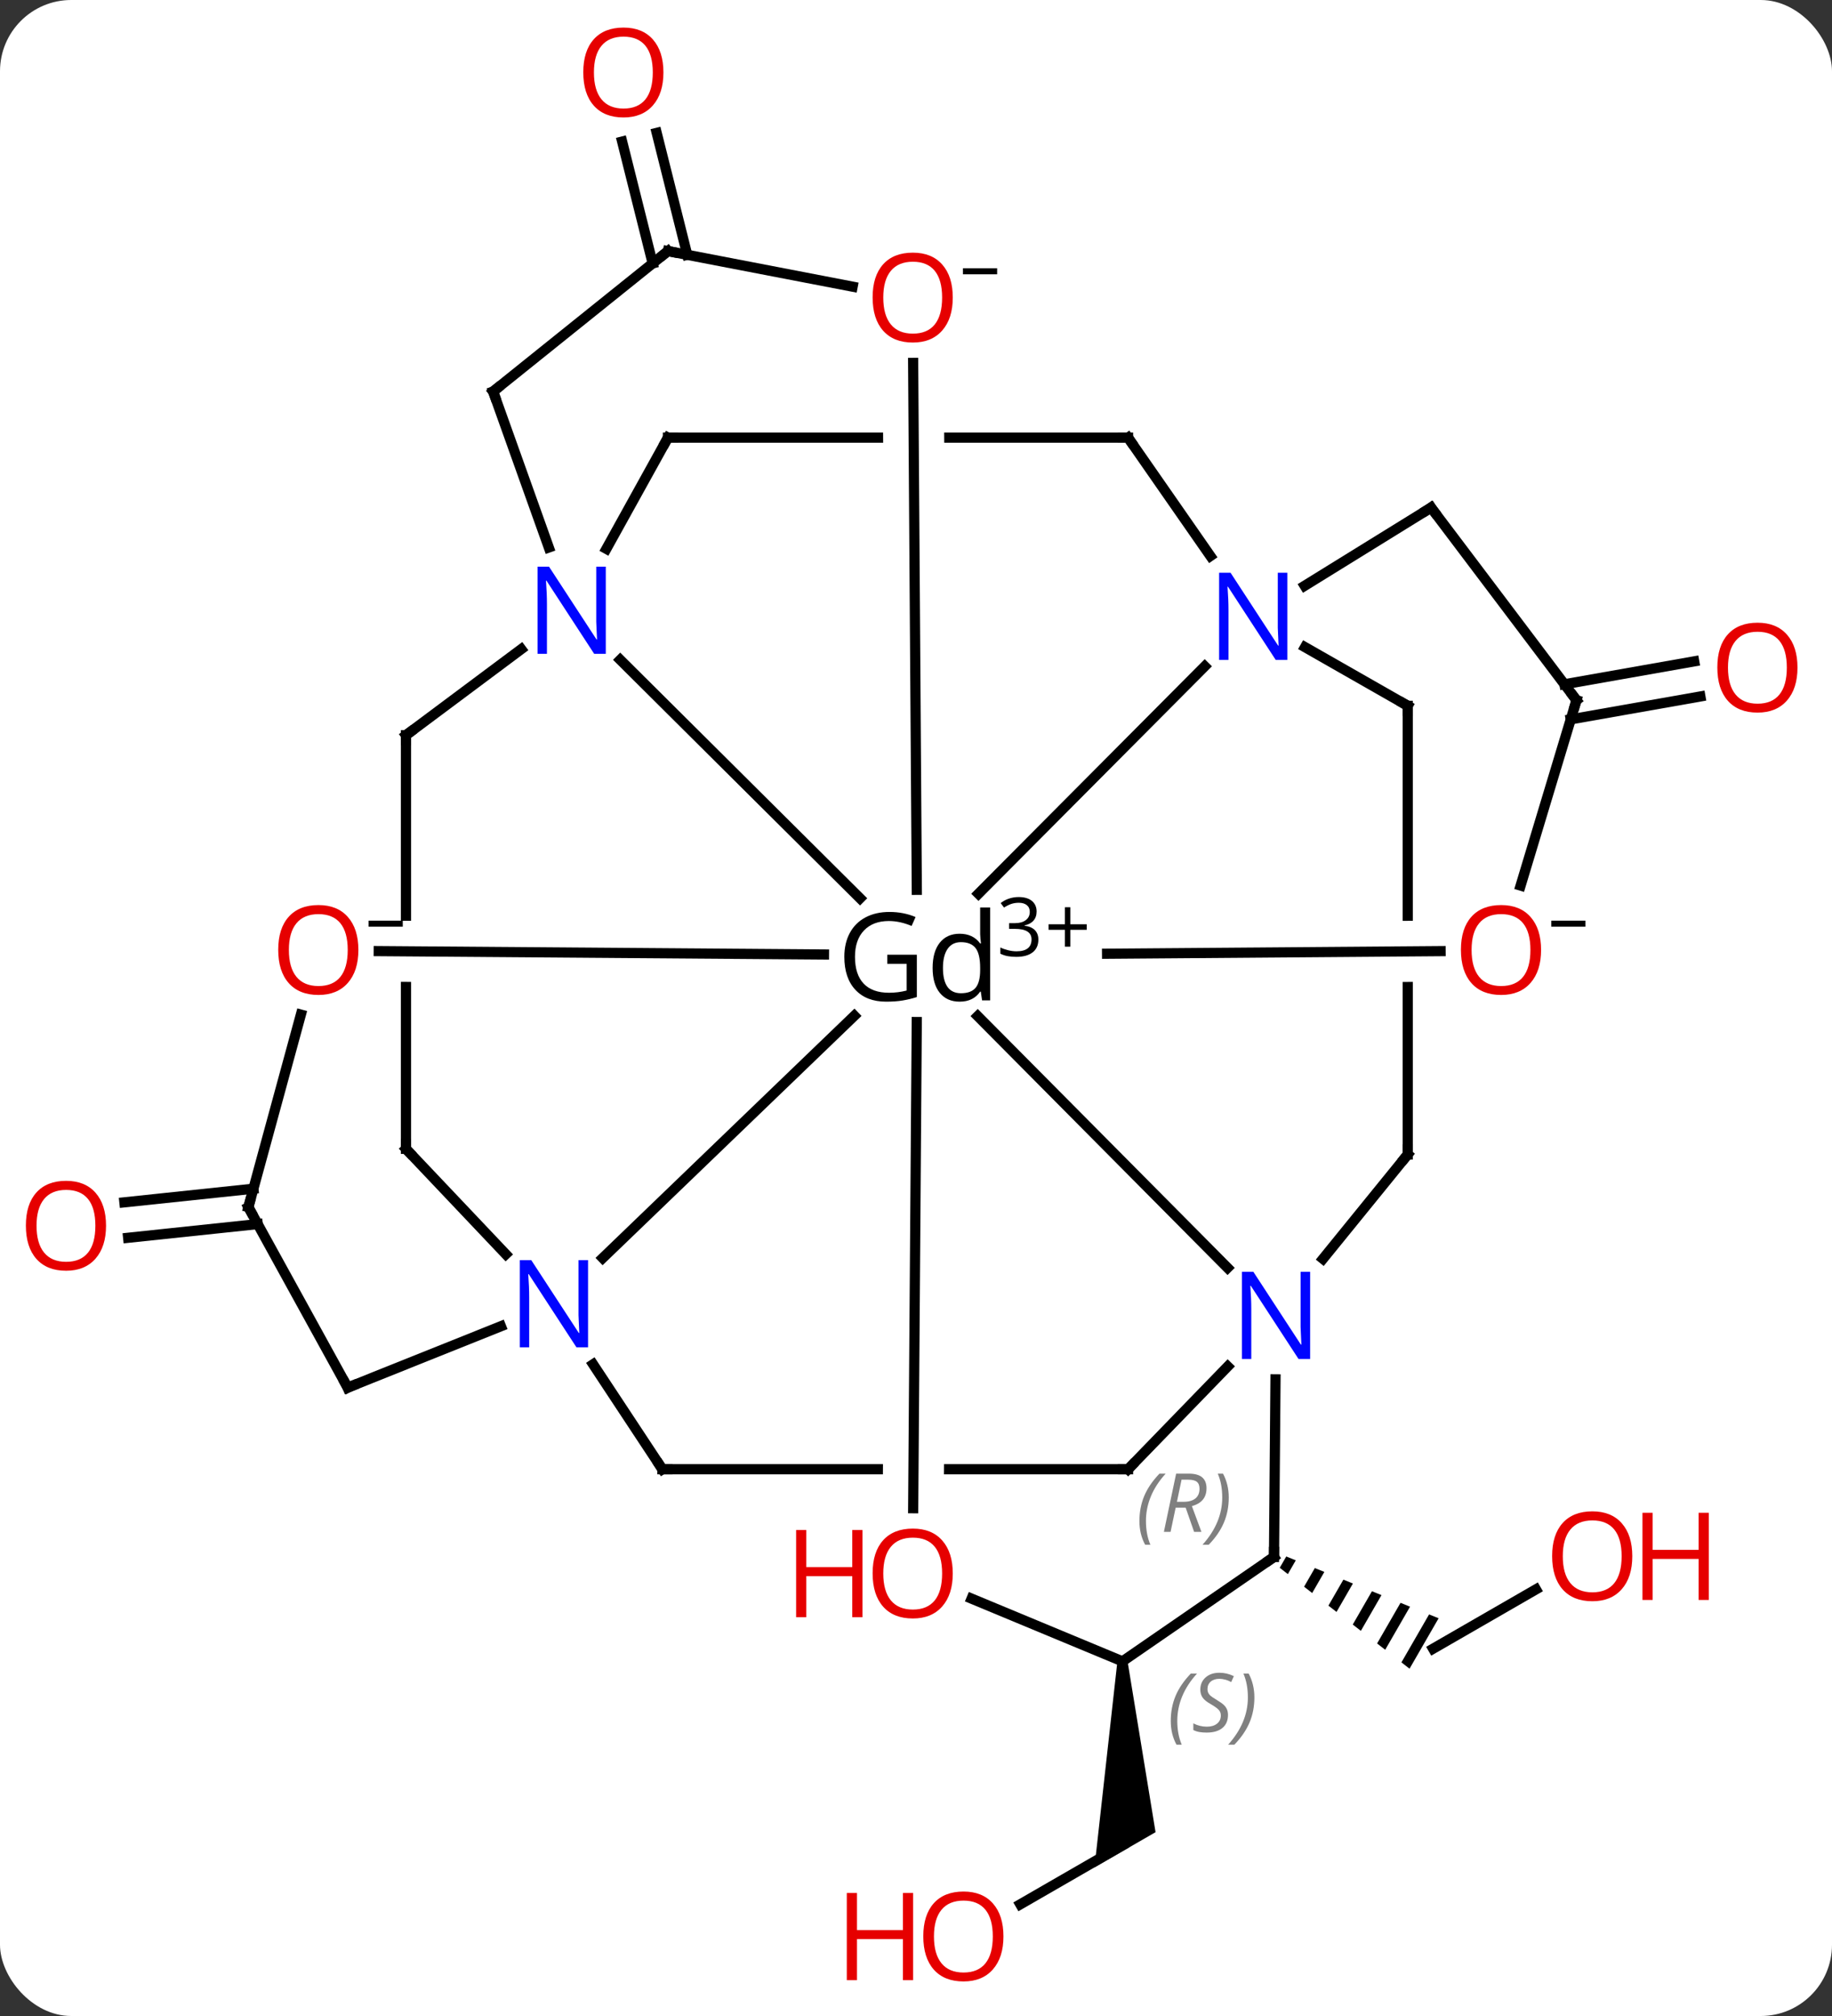 <svg width="180" viewBox="0 0 180 198" style="fill-opacity:1; color-rendering:auto; color-interpolation:auto; text-rendering:auto; stroke:black; stroke-linecap:square; stroke-miterlimit:10; shape-rendering:auto; stroke-opacity:1; fill:black; stroke-dasharray:none; font-weight:normal; stroke-width:1; font-family:'Open Sans'; font-style:normal; stroke-linejoin:miter; font-size:12; stroke-dashoffset:0; image-rendering:auto;" height="198" class="cas-substance-image" xmlns:xlink="http://www.w3.org/1999/xlink" xmlns="http://www.w3.org/2000/svg"><rect x="0" y="0" width="180" height="198" fill="#333333" stroke="none"/><svg class="cas-substance-single-component"><rect y="0" x="0" width="180" stroke="none" ry="7" rx="7" height="198" fill="white" class="cas-substance-group"/><svg y="0" x="0" width="180" viewBox="0 0 180 198" style="fill:black;" height="198" class="cas-substance-single-component-image"><svg><g><clipPath id="clipPath_fcc173677d054e84b01158581cb612b81" clipPathUnits="userSpaceOnUse"><path d="M-818.67 -593.7 L-818.67 -553.7 L-765.415 -553.7 L-765.415 -593.7 L-787.101 -593.7 L-787.352 -559.622 L-793.352 -559.666 L-793.101 -593.7 Z"/></clipPath><clipPath id="clipPath_fcc173677d054e84b01158581cb612b82" clipPathUnits="userSpaceOnUse"><path d="M-860.112 -649.542 L-860.112 -601.415 L-820.112 -601.415 L-820.112 -621.414 L-820.112 -621.414 L-852.498 -621.661 L-852.452 -627.661 L-820.112 -627.414 L-820.112 -627.414 L-820.112 -649.542 Z"/></clipPath><clipPath id="clipPath_fcc173677d054e84b01158581cb612b83" clipPathUnits="userSpaceOnUse"><path d="M-761.682 -652.429 L-761.682 -627.404 L-761.682 -627.404 L-728.795 -627.662 L-728.748 -621.662 L-761.682 -621.404 L-761.682 -621.404 L-761.682 -600.868 L-721.682 -600.868 L-721.682 -652.429 Z"/></clipPath><clipPath id="clipPath_fcc173677d054e84b01158581cb612b84" clipPathUnits="userSpaceOnUse"><path d="M-818.122 -695.017 L-818.122 -655.017 L-793.091 -655.017 L-793.351 -692.438 L-787.351 -692.479 L-787.091 -655.017 L-765.415 -655.017 L-765.415 -695.017 Z"/></clipPath><g transform="translate(880,718)" style="text-rendering:geometricPrecision; color-rendering:optimizeQuality; color-interpolation:linearRGB; stroke-linecap:butt; image-rendering:optimizeQuality;"><line y2="-561.901" y1="-556.075" x2="-729.086" x1="-739.193" style="fill:none;"/><path style="stroke:none;" d="M-753.62 -565.132 L-754.261 -564.02 L-754.261 -564.02 L-753.464 -563.401 L-753.464 -563.401 L-752.685 -564.753 L-752.685 -564.753 L-753.62 -565.132 ZM-750.814 -563.994 L-751.87 -562.162 L-751.87 -562.162 L-751.073 -561.543 L-749.878 -563.615 L-749.878 -563.615 L-750.814 -563.994 ZM-748.007 -562.856 L-749.479 -560.304 L-749.479 -560.304 L-748.682 -559.685 L-747.072 -562.476 L-748.007 -562.856 ZM-745.201 -561.718 L-747.087 -558.446 L-746.29 -557.827 L-746.29 -557.827 L-744.265 -561.338 L-745.201 -561.718 ZM-742.394 -560.58 L-744.696 -556.588 L-744.696 -556.588 L-743.899 -555.969 L-743.899 -555.969 L-741.459 -560.2 L-742.394 -560.58 ZM-739.588 -559.442 L-742.305 -554.73 L-742.305 -554.73 L-741.508 -554.111 L-741.508 -554.111 L-738.652 -559.062 L-738.652 -559.062 L-739.588 -559.442 Z"/><line y2="-530.968" y1="-536.758" x2="-779.755" x1="-769.713" style="fill:none;"/><path style="stroke:none;" d="M-770.213 -554.83 L-769.213 -554.83 L-766.463 -538.054 L-772.463 -534.595 Z"/><line y2="-597.777" y1="-596.433" x2="-854.68" x1="-867.409" style="fill:none;"/><line y2="-601.252" y1="-599.914" x2="-855.102" x1="-867.777" style="fill:none;"/><line y2="-650.795" y1="-653.045" x2="-726.288" x1="-713.54" style="fill:none;"/><line y2="-647.35" y1="-649.598" x2="-725.669" x1="-712.932" style="fill:none;"/><line y2="-692.133" y1="-704.097" x2="-815.874" x1="-818.873" style="fill:none;"/><line y2="-692.974" y1="-704.948" x2="-812.476" x1="-815.478" style="fill:none;"/><line y2="-593.48" y1="-618.202" x2="-759.388" x1="-783.937" style="fill:none;"/><line y2="-652.558" y1="-630.222" x2="-761.63" x1="-783.866" style="fill:none;"/><line y2="-594.443" y1="-618.235" x2="-820.781" x1="-796.059" style="fill:none;"/><line y2="-653.198" y1="-629.774" x2="-819.062" x1="-795.499" style="fill:none;"/><line y2="-573.7" y1="-573.7" x2="-814.92" x1="-769.165" style="fill:none; clip-path:url(#clipPath_fcc173677d054e84b01158581cb612b81);"/><line y2="-569.87" y1="-617.622" x2="-790.277" x1="-789.925" style="fill:none;"/><line y2="-645.792" y1="-605.165" x2="-840.112" x1="-840.112" style="fill:none; clip-path:url(#clipPath_fcc173677d054e84b01158581cb612b82);"/><line y2="-624.587" y1="-624.254" x2="-842.788" x1="-799.042" style="fill:none;"/><line y2="-648.679" y1="-604.618" x2="-741.682" x1="-741.682" style="fill:none; clip-path:url(#clipPath_fcc173677d054e84b01158581cb612b83);"/><line y2="-624.586" y1="-624.33" x2="-738.459" x1="-771.227" style="fill:none;"/><line y2="-675.017" y1="-675.017" x2="-814.372" x1="-769.165" style="fill:none; clip-path:url(#clipPath_fcc173677d054e84b01158581cb612b84);"/><line y2="-682.357" y1="-630.606" x2="-790.28" x1="-789.921" style="fill:none;"/><line y2="-565.087" y1="-582.529" x2="-754.826" x1="-754.679" style="fill:none;"/><line y2="-573.7" y1="-583.795" x2="-769.165" x1="-759.371" style="fill:none;"/><line y2="-604.618" y1="-594.363" x2="-741.682" x1="-750.014" style="fill:none;"/><line y2="-648.679" y1="-654.439" x2="-741.682" x1="-751.779" style="fill:none;"/><line y2="-675.017" y1="-663.39" x2="-769.165" x1="-761.075" style="fill:none;"/><line y2="-668.146" y1="-660.466" x2="-739.392" x1="-751.815" style="fill:none;"/><line y2="-573.7" y1="-584.006" x2="-814.92" x1="-821.727" style="fill:none;"/><line y2="-605.165" y1="-594.817" x2="-840.112" x1="-830.302" style="fill:none;"/><line y2="-581.716" y1="-587.745" x2="-845.837" x1="-830.782" style="fill:none;"/><line y2="-645.792" y1="-654.243" x2="-840.112" x1="-828.786" style="fill:none;"/><line y2="-675.017" y1="-664.096" x2="-814.372" x1="-820.422" style="fill:none;"/><line y2="-679.548" y1="-664.23" x2="-831.548" x1="-826.078" style="fill:none;"/><line y2="-554.83" y1="-560.991" x2="-769.713" x1="-784.54" style="fill:none;"/><line y2="-599.44" y1="-618.351" x2="-855.596" x1="-850.438" style="fill:none;"/><line y2="-649.227" y1="-631.024" x2="-725.103" x1="-730.594" style="fill:none;"/><line y2="-693.339" y1="-689.845" x2="-814.372" x1="-796.226" style="fill:none;"/><line y2="-554.83" y1="-565.087" x2="-769.713" x1="-754.826" style="fill:none;"/><line y2="-649.227" y1="-668.146" x2="-725.103" x1="-739.392" style="fill:none;"/><line y2="-599.44" y1="-581.716" x2="-855.596" x1="-845.837" style="fill:none;"/><line y2="-693.339" y1="-679.548" x2="-814.372" x1="-831.548" style="fill:none;"/></g><g transform="translate(880,718)" style="fill:rgb(230,0,0); text-rendering:geometricPrecision; color-rendering:optimizeQuality; image-rendering:optimizeQuality; font-family:'Open Sans'; stroke:rgb(230,0,0); color-interpolation:linearRGB;"><path style="stroke:none;" d="M-719.622 -565.157 Q-719.622 -563.094 -720.661 -561.915 Q-721.7 -560.735 -723.544 -560.735 Q-725.435 -560.735 -726.466 -561.899 Q-727.497 -563.063 -727.497 -565.173 Q-727.497 -567.266 -726.466 -568.415 Q-725.435 -569.563 -723.544 -569.563 Q-721.685 -569.563 -720.653 -568.391 Q-719.622 -567.219 -719.622 -565.157 ZM-726.45 -565.157 Q-726.45 -563.423 -725.708 -562.516 Q-724.966 -561.61 -723.544 -561.61 Q-722.122 -561.61 -721.396 -562.508 Q-720.669 -563.407 -720.669 -565.157 Q-720.669 -566.891 -721.396 -567.782 Q-722.122 -568.673 -723.544 -568.673 Q-724.966 -568.673 -725.708 -567.774 Q-726.45 -566.876 -726.45 -565.157 Z"/><path style="stroke:none;" d="M-712.107 -560.86 L-713.107 -560.86 L-713.107 -564.891 L-717.622 -564.891 L-717.622 -560.86 L-718.622 -560.86 L-718.622 -569.423 L-717.622 -569.423 L-717.622 -565.782 L-713.107 -565.782 L-713.107 -569.423 L-712.107 -569.423 L-712.107 -560.86 Z"/><path style="stroke:none;" d="M-781.408 -527.816 Q-781.408 -525.754 -782.447 -524.574 Q-783.486 -523.394 -785.33 -523.394 Q-787.221 -523.394 -788.252 -524.558 Q-789.283 -525.723 -789.283 -527.832 Q-789.283 -529.926 -788.252 -531.074 Q-787.221 -532.223 -785.33 -532.223 Q-783.471 -532.223 -782.44 -531.051 Q-781.408 -529.879 -781.408 -527.816 ZM-788.236 -527.816 Q-788.236 -526.082 -787.494 -525.176 Q-786.752 -524.269 -785.33 -524.269 Q-783.908 -524.269 -783.182 -525.168 Q-782.455 -526.066 -782.455 -527.816 Q-782.455 -529.551 -783.182 -530.441 Q-783.908 -531.332 -785.33 -531.332 Q-786.752 -531.332 -787.494 -530.433 Q-788.236 -529.535 -788.236 -527.816 Z"/><path style="stroke:none;" d="M-790.283 -523.519 L-791.283 -523.519 L-791.283 -527.551 L-795.799 -527.551 L-795.799 -523.519 L-796.799 -523.519 L-796.799 -532.082 L-795.799 -532.082 L-795.799 -528.441 L-791.283 -528.441 L-791.283 -532.082 L-790.283 -532.082 L-790.283 -523.519 Z"/><path style="stroke:none;" d="M-869.582 -597.618 Q-869.582 -595.556 -870.621 -594.376 Q-871.66 -593.196 -873.504 -593.196 Q-875.394 -593.196 -876.426 -594.36 Q-877.457 -595.524 -877.457 -597.634 Q-877.457 -599.728 -876.426 -600.876 Q-875.394 -602.024 -873.504 -602.024 Q-871.644 -602.024 -870.613 -600.853 Q-869.582 -599.681 -869.582 -597.618 ZM-876.41 -597.618 Q-876.41 -595.884 -875.668 -594.978 Q-874.926 -594.071 -873.504 -594.071 Q-872.082 -594.071 -871.355 -594.97 Q-870.629 -595.868 -870.629 -597.618 Q-870.629 -599.353 -871.355 -600.243 Q-872.082 -601.134 -873.504 -601.134 Q-874.926 -601.134 -875.668 -600.235 Q-876.41 -599.337 -876.41 -597.618 Z"/><path style="stroke:none;" d="M-703.391 -652.434 Q-703.391 -650.372 -704.431 -649.192 Q-705.47 -648.012 -707.313 -648.012 Q-709.204 -648.012 -710.235 -649.176 Q-711.266 -650.34 -711.266 -652.45 Q-711.266 -654.543 -710.235 -655.692 Q-709.204 -656.84 -707.313 -656.84 Q-705.454 -656.84 -704.423 -655.668 Q-703.391 -654.497 -703.391 -652.434 ZM-710.22 -652.434 Q-710.22 -650.7 -709.477 -649.793 Q-708.735 -648.887 -707.313 -648.887 Q-705.891 -648.887 -705.165 -649.786 Q-704.438 -650.684 -704.438 -652.434 Q-704.438 -654.168 -705.165 -655.059 Q-705.891 -655.95 -707.313 -655.95 Q-708.735 -655.95 -709.477 -655.051 Q-710.22 -654.153 -710.22 -652.434 Z"/><path style="stroke:none;" d="M-814.816 -710.885 Q-814.816 -708.822 -815.855 -707.642 Q-816.894 -706.463 -818.737 -706.463 Q-820.628 -706.463 -821.659 -707.627 Q-822.691 -708.791 -822.691 -710.9 Q-822.691 -712.994 -821.659 -714.142 Q-820.628 -715.291 -818.737 -715.291 Q-816.878 -715.291 -815.847 -714.119 Q-814.816 -712.947 -814.816 -710.885 ZM-821.644 -710.885 Q-821.644 -709.15 -820.902 -708.244 Q-820.159 -707.338 -818.737 -707.338 Q-817.316 -707.338 -816.589 -708.236 Q-815.862 -709.135 -815.862 -710.885 Q-815.862 -712.619 -816.589 -713.51 Q-817.316 -714.4 -818.737 -714.4 Q-820.159 -714.4 -820.902 -713.502 Q-821.644 -712.603 -821.644 -710.885 Z"/><path style="fill:black; stroke:none;" d="M-792.823 -624.231 L-789.917 -624.231 L-789.917 -620.075 Q-790.604 -619.856 -791.307 -619.739 Q-792.01 -619.622 -792.932 -619.622 Q-794.87 -619.622 -795.956 -620.786 Q-797.042 -621.95 -797.042 -624.028 Q-797.042 -625.372 -796.503 -626.372 Q-795.963 -627.372 -794.956 -627.903 Q-793.948 -628.434 -792.604 -628.434 Q-791.229 -628.434 -790.042 -627.934 L-790.432 -627.059 Q-791.588 -627.543 -792.667 -627.543 Q-794.229 -627.543 -795.112 -626.614 Q-795.995 -625.684 -795.995 -624.028 Q-795.995 -622.293 -795.143 -621.395 Q-794.292 -620.497 -792.651 -620.497 Q-791.76 -620.497 -790.917 -620.715 L-790.917 -623.34 L-792.823 -623.34 L-792.823 -624.231 ZM-783.633 -620.606 L-783.696 -620.606 Q-784.368 -619.622 -785.712 -619.622 Q-786.962 -619.622 -787.665 -620.489 Q-788.368 -621.356 -788.368 -622.934 Q-788.368 -624.528 -787.665 -625.411 Q-786.962 -626.293 -785.712 -626.293 Q-784.399 -626.293 -783.696 -625.34 L-783.618 -625.34 L-783.665 -625.793 L-783.696 -626.247 L-783.696 -628.872 L-782.712 -628.872 L-782.712 -619.747 L-783.508 -619.747 L-783.633 -620.606 ZM-785.587 -620.45 Q-784.587 -620.45 -784.141 -620.989 Q-783.696 -621.528 -783.696 -622.731 L-783.696 -622.934 Q-783.696 -624.309 -784.149 -624.887 Q-784.602 -625.465 -785.587 -625.465 Q-786.446 -625.465 -786.899 -624.801 Q-787.352 -624.137 -787.352 -622.934 Q-787.352 -621.7 -786.907 -621.075 Q-786.462 -620.45 -785.587 -620.45 Z"/><path style="fill:black; stroke:none;" d="M-778.149 -628.475 Q-778.149 -627.928 -778.462 -627.576 Q-778.774 -627.225 -779.337 -627.115 L-779.337 -627.084 Q-778.649 -626.99 -778.313 -626.639 Q-777.977 -626.287 -777.977 -625.725 Q-777.977 -624.897 -778.547 -624.459 Q-779.118 -624.022 -780.149 -624.022 Q-780.602 -624.022 -780.985 -624.092 Q-781.368 -624.162 -781.712 -624.334 L-781.712 -624.943 Q-781.352 -624.772 -780.93 -624.67 Q-780.508 -624.568 -780.133 -624.568 Q-778.649 -624.568 -778.649 -625.74 Q-778.649 -626.772 -780.29 -626.772 L-780.852 -626.772 L-780.852 -627.334 L-780.274 -627.334 Q-779.602 -627.334 -779.212 -627.631 Q-778.821 -627.928 -778.821 -628.443 Q-778.821 -628.865 -779.11 -629.1 Q-779.399 -629.334 -779.899 -629.334 Q-780.274 -629.334 -780.602 -629.233 Q-780.93 -629.131 -781.352 -628.865 L-781.68 -629.303 Q-781.337 -629.584 -780.875 -629.74 Q-780.415 -629.897 -779.915 -629.897 Q-779.071 -629.897 -778.61 -629.514 Q-778.149 -629.131 -778.149 -628.475 Z"/><path style="fill:black; stroke:none;" d="M-774.837 -627.225 L-773.227 -627.225 L-773.227 -626.678 L-774.837 -626.678 L-774.837 -625.022 L-775.368 -625.022 L-775.368 -626.678 L-776.977 -626.678 L-776.977 -627.225 L-775.368 -627.225 L-775.368 -628.897 L-774.837 -628.897 L-774.837 -627.225 Z"/><path style="fill:rgb(0,5,255); stroke:none;" d="M-751.275 -584.529 L-752.416 -584.529 L-757.104 -591.717 L-757.15 -591.717 Q-757.057 -590.451 -757.057 -589.404 L-757.057 -584.529 L-757.979 -584.529 L-757.979 -593.092 L-756.854 -593.092 L-752.182 -585.936 L-752.135 -585.936 Q-752.135 -586.092 -752.182 -586.951 Q-752.229 -587.811 -752.213 -588.186 L-752.213 -593.092 L-751.275 -593.092 L-751.275 -584.529 Z"/><path style="fill:rgb(0,5,255); stroke:none;" d="M-753.516 -653.186 L-754.657 -653.186 L-759.344 -660.374 L-759.391 -660.374 Q-759.297 -659.108 -759.297 -658.061 L-759.297 -653.186 L-760.219 -653.186 L-760.219 -661.749 L-759.094 -661.749 L-754.422 -654.592 L-754.375 -654.592 Q-754.375 -654.749 -754.422 -655.608 Q-754.469 -656.467 -754.453 -656.842 L-754.453 -661.749 L-753.516 -661.749 L-753.516 -653.186 Z"/><path style="fill:rgb(0,5,255); stroke:none;" d="M-822.222 -585.675 L-823.363 -585.675 L-828.051 -592.862 L-828.097 -592.862 Q-828.004 -591.596 -828.004 -590.55 L-828.004 -585.675 L-828.926 -585.675 L-828.926 -594.237 L-827.801 -594.237 L-823.129 -587.081 L-823.082 -587.081 Q-823.082 -587.237 -823.129 -588.096 Q-823.176 -588.956 -823.16 -589.331 L-823.16 -594.237 L-822.222 -594.237 L-822.222 -585.675 Z"/><path style="fill:rgb(0,5,255); stroke:none;" d="M-820.48 -653.784 L-821.62 -653.784 L-826.308 -660.971 L-826.355 -660.971 Q-826.261 -659.706 -826.261 -658.659 L-826.261 -653.784 L-827.183 -653.784 L-827.183 -662.346 L-826.058 -662.346 L-821.386 -655.19 L-821.339 -655.19 Q-821.339 -655.346 -821.386 -656.206 Q-821.433 -657.065 -821.417 -657.44 L-821.417 -662.346 L-820.48 -662.346 L-820.48 -653.784 Z"/><path style="stroke:none;" d="M-786.387 -563.464 Q-786.387 -561.402 -787.426 -560.222 Q-788.465 -559.042 -790.309 -559.042 Q-792.199 -559.042 -793.231 -560.206 Q-794.262 -561.37 -794.262 -563.48 Q-794.262 -565.573 -793.231 -566.722 Q-792.199 -567.87 -790.309 -567.87 Q-788.449 -567.87 -787.418 -566.698 Q-786.387 -565.527 -786.387 -563.464 ZM-793.215 -563.464 Q-793.215 -561.73 -792.473 -560.823 Q-791.731 -559.917 -790.309 -559.917 Q-788.887 -559.917 -788.16 -560.816 Q-787.434 -561.714 -787.434 -563.464 Q-787.434 -565.198 -788.16 -566.089 Q-788.887 -566.98 -790.309 -566.98 Q-791.731 -566.98 -792.473 -566.081 Q-793.215 -565.183 -793.215 -563.464 Z"/><path style="stroke:none;" d="M-795.262 -559.167 L-796.262 -559.167 L-796.262 -563.198 L-800.778 -563.198 L-800.778 -559.167 L-801.778 -559.167 L-801.778 -567.73 L-800.778 -567.73 L-800.778 -564.089 L-796.262 -564.089 L-796.262 -567.73 L-795.262 -567.73 L-795.262 -559.167 Z"/><path style="stroke:none;" d="M-844.788 -624.703 Q-844.788 -622.64 -845.827 -621.46 Q-846.866 -620.281 -848.71 -620.281 Q-850.6 -620.281 -851.631 -621.445 Q-852.663 -622.609 -852.663 -624.718 Q-852.663 -626.812 -851.631 -627.96 Q-850.6 -629.109 -848.71 -629.109 Q-846.85 -629.109 -845.819 -627.937 Q-844.788 -626.765 -844.788 -624.703 ZM-851.616 -624.703 Q-851.616 -622.968 -850.874 -622.062 Q-850.131 -621.156 -848.71 -621.156 Q-847.288 -621.156 -846.561 -622.054 Q-845.835 -622.953 -845.835 -624.703 Q-845.835 -626.437 -846.561 -627.328 Q-847.288 -628.218 -848.71 -628.218 Q-850.131 -628.218 -850.874 -627.32 Q-851.616 -626.421 -851.616 -624.703 Z"/><path style="fill:black; stroke:none;" d="M-843.788 -626.984 L-843.788 -627.578 L-840.428 -627.578 L-840.428 -626.984 L-843.788 -626.984 Z"/><path style="stroke:none;" d="M-728.584 -624.703 Q-728.584 -622.64 -729.623 -621.46 Q-730.662 -620.281 -732.506 -620.281 Q-734.396 -620.281 -735.428 -621.445 Q-736.459 -622.609 -736.459 -624.718 Q-736.459 -626.812 -735.428 -627.96 Q-734.396 -629.109 -732.506 -629.109 Q-730.646 -629.109 -729.615 -627.937 Q-728.584 -626.765 -728.584 -624.703 ZM-735.412 -624.703 Q-735.412 -622.968 -734.67 -622.062 Q-733.928 -621.156 -732.506 -621.156 Q-731.084 -621.156 -730.357 -622.054 Q-729.631 -622.953 -729.631 -624.703 Q-729.631 -626.437 -730.357 -627.328 Q-731.084 -628.218 -732.506 -628.218 Q-733.928 -628.218 -734.67 -627.32 Q-735.412 -626.421 -735.412 -624.703 Z"/><path style="fill:black; stroke:none;" d="M-727.584 -626.984 L-727.584 -627.578 L-724.225 -627.578 L-724.225 -626.984 L-727.584 -626.984 Z"/><path style="stroke:none;" d="M-786.387 -688.779 Q-786.387 -686.716 -787.426 -685.537 Q-788.465 -684.357 -790.309 -684.357 Q-792.199 -684.357 -793.231 -685.521 Q-794.262 -686.685 -794.262 -688.794 Q-794.262 -690.888 -793.231 -692.037 Q-792.199 -693.185 -790.309 -693.185 Q-788.449 -693.185 -787.418 -692.013 Q-786.387 -690.841 -786.387 -688.779 ZM-793.215 -688.779 Q-793.215 -687.044 -792.473 -686.138 Q-791.731 -685.232 -790.309 -685.232 Q-788.887 -685.232 -788.16 -686.13 Q-787.434 -687.029 -787.434 -688.779 Q-787.434 -690.513 -788.16 -691.404 Q-788.887 -692.294 -790.309 -692.294 Q-791.731 -692.294 -792.473 -691.396 Q-793.215 -690.498 -793.215 -688.779 Z"/><path style="fill:black; stroke:none;" d="M-785.387 -691.06 L-785.387 -691.654 L-782.028 -691.654 L-782.028 -691.06 L-785.387 -691.06 Z"/></g><g transform="translate(880,718)" style="stroke-linecap:butt; font-size:8.4px; text-rendering:geometricPrecision; color-rendering:optimizeQuality; image-rendering:optimizeQuality; font-family:'Open Sans'; color-interpolation:linearRGB; stroke-miterlimit:5;"><path style="fill:none;" d="M-754.822 -565.587 L-754.826 -565.087 L-755.238 -564.803"/><path style="fill:gray; stroke:none;" d="M-768.048 -568.611 Q-768.048 -569.939 -767.579 -571.064 Q-767.11 -572.189 -766.079 -573.267 L-765.47 -573.267 Q-766.438 -572.205 -766.923 -571.033 Q-767.407 -569.861 -767.407 -568.626 Q-767.407 -567.298 -766.97 -566.283 L-767.485 -566.283 Q-768.048 -567.314 -768.048 -568.611 ZM-764.488 -569.923 L-764.988 -567.548 L-765.644 -567.548 L-764.441 -573.267 L-763.191 -573.267 Q-761.456 -573.267 -761.456 -571.83 Q-761.456 -570.47 -762.894 -570.08 L-761.956 -567.548 L-762.675 -567.548 L-763.503 -569.923 L-764.488 -569.923 ZM-763.909 -572.673 Q-764.3 -570.751 -764.363 -570.501 L-763.706 -570.501 Q-762.956 -570.501 -762.55 -570.83 Q-762.144 -571.158 -762.144 -571.783 Q-762.144 -572.251 -762.402 -572.462 Q-762.659 -572.673 -763.253 -572.673 L-763.909 -572.673 ZM-759.27 -570.923 Q-759.27 -569.595 -759.747 -568.462 Q-760.224 -567.33 -761.239 -566.283 L-761.849 -566.283 Q-759.911 -568.439 -759.911 -570.923 Q-759.911 -572.251 -760.349 -573.267 L-759.833 -573.267 Q-759.27 -572.205 -759.27 -570.923 Z"/><path style="fill:none;" d="M-769.665 -573.7 L-769.165 -573.7 L-768.817 -574.059"/><path style="fill:none;" d="M-741.682 -605.118 L-741.682 -604.618 L-741.998 -604.23"/><path style="fill:none;" d="M-741.682 -648.179 L-741.682 -648.679 L-742.117 -648.927"/><path style="fill:none;" d="M-769.665 -675.017 L-769.165 -675.017 L-768.879 -674.607"/><path style="fill:none;" d="M-739.817 -667.884 L-739.392 -668.146 L-739.091 -667.747"/><path style="fill:none;" d="M-814.42 -573.7 L-814.92 -573.7 L-815.195 -574.117"/><path style="fill:none;" d="M-840.112 -605.665 L-840.112 -605.165 L-839.768 -604.803"/><path style="fill:none;" d="M-845.373 -581.902 L-845.837 -581.716 L-846.079 -582.154"/><path style="fill:none;" d="M-840.112 -645.292 L-840.112 -645.792 L-839.711 -646.091"/><path style="fill:none;" d="M-813.872 -675.017 L-814.372 -675.017 L-814.614 -674.58"/><path style="fill:none;" d="M-831.38 -679.077 L-831.548 -679.548 L-831.159 -679.861"/><path style="fill:gray; stroke:none;" d="M-764.969 -548.976 Q-764.969 -550.304 -764.5 -551.429 Q-764.031 -552.554 -763 -553.632 L-762.39 -553.632 Q-763.359 -552.57 -763.844 -551.398 Q-764.328 -550.226 -764.328 -548.992 Q-764.328 -547.664 -763.89 -546.648 L-764.406 -546.648 Q-764.969 -547.679 -764.969 -548.976 ZM-759.346 -549.57 Q-759.346 -548.742 -759.893 -548.289 Q-760.44 -547.836 -761.44 -547.836 Q-761.846 -547.836 -762.159 -547.89 Q-762.471 -547.945 -762.752 -548.086 L-762.752 -548.742 Q-762.127 -548.414 -761.424 -548.414 Q-760.799 -548.414 -760.424 -548.711 Q-760.049 -549.007 -760.049 -549.523 Q-760.049 -549.836 -760.252 -550.062 Q-760.455 -550.289 -761.018 -550.617 Q-761.612 -550.945 -761.838 -551.273 Q-762.065 -551.601 -762.065 -552.054 Q-762.065 -552.789 -761.549 -553.25 Q-761.034 -553.711 -760.19 -553.711 Q-759.815 -553.711 -759.479 -553.632 Q-759.143 -553.554 -758.768 -553.382 L-759.034 -552.789 Q-759.284 -552.945 -759.604 -553.031 Q-759.924 -553.117 -760.19 -553.117 Q-760.721 -553.117 -761.041 -552.843 Q-761.362 -552.57 -761.362 -552.101 Q-761.362 -551.898 -761.291 -551.75 Q-761.221 -551.601 -761.08 -551.468 Q-760.94 -551.336 -760.518 -551.086 Q-759.955 -550.742 -759.752 -550.546 Q-759.549 -550.351 -759.448 -550.117 Q-759.346 -549.882 -759.346 -549.57 ZM-756.752 -551.289 Q-756.752 -549.961 -757.228 -548.828 Q-757.705 -547.695 -758.72 -546.648 L-759.33 -546.648 Q-757.392 -548.804 -757.392 -551.289 Q-757.392 -552.617 -757.83 -553.632 L-757.314 -553.632 Q-756.752 -552.57 -756.752 -551.289 Z"/><path style="fill:none;" d="M-855.464 -599.922 L-855.596 -599.44 L-855.355 -599.002"/><path style="fill:none;" d="M-725.248 -648.749 L-725.103 -649.227 L-725.404 -649.626"/><path style="fill:none;" d="M-813.881 -693.244 L-814.372 -693.339 L-814.762 -693.026"/></g></g></svg></svg></svg></svg>